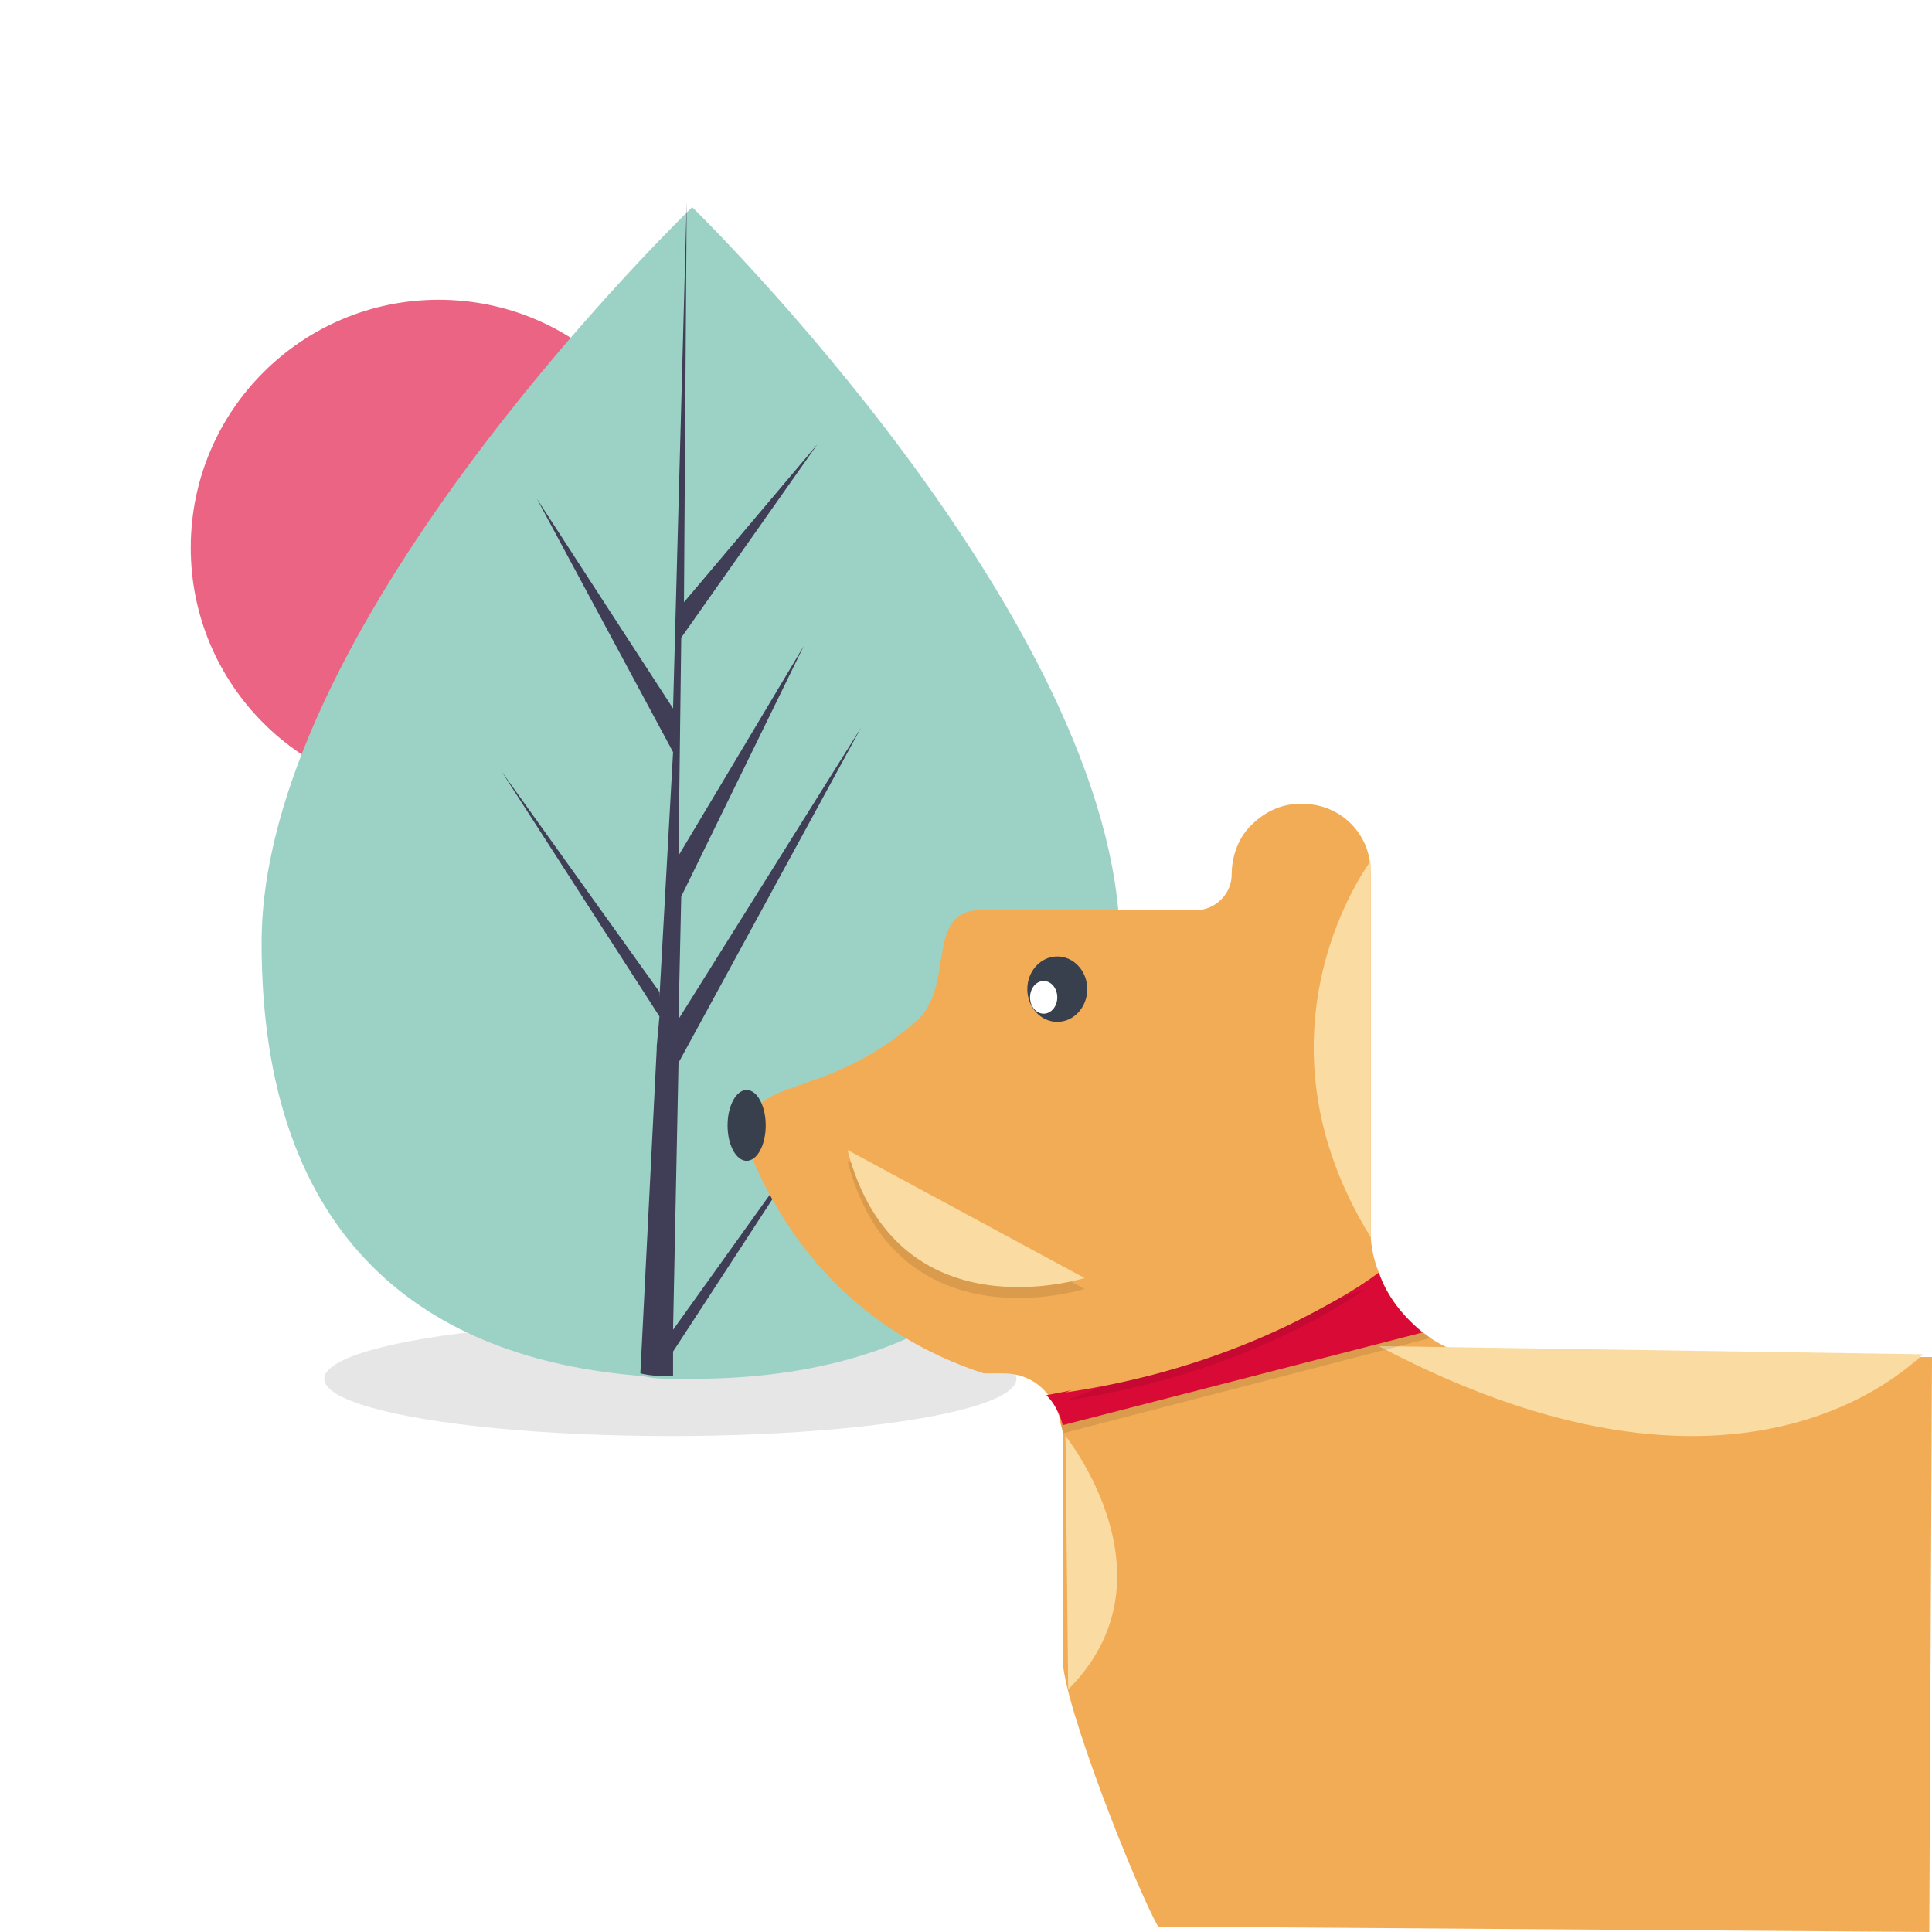 <?xml version="1.0" encoding="utf-8"?>
<!-- Generator: Adobe Illustrator 23.1.1, SVG Export Plug-In . SVG Version: 6.00 Build 0)  -->
<svg version="1.1" id="Layer_1" xmlns="http://www.w3.org/2000/svg" xmlns:xlink="http://www.w3.org/1999/xlink" x="0px" y="0px"
	 viewBox="0 0 70.9 70.9" style="enable-background:new 0 0 70.9 70.9;" xml:space="preserve">
<style type="text/css">
	.st0{fill:#FFFFFF;}
	.st1{opacity:0.1;enable-background:new    ;}
	.st2{fill:#EB6484;}
	.st3{fill:#9CD2C6;}
	.st4{fill:#403D56;}
	.st5{fill:#F2AC55;}
	.st6{fill:#FADBA2;}
	.st7{fill:#DA0A37;}
	.st8{fill:#383F4D;}
</style>
<rect class="st0" width="70.9" height="70.9"/>
<g>
	<ellipse class="st1" cx="24.6" cy="50.6" rx="12.7" ry="2.1"/>
	<circle class="st2" cx="16.1" cy="20.1" r="9.1"/>
	<path class="st3" d="M41.1,34.6c0,11.9-7,16-15.7,16c-0.2,0-0.4,0-0.6,0c-0.4,0-0.8,0-1.2-0.1c-7.9-0.6-14-4.9-14-15.9
		c0-11.4,14.6-25.8,15.7-26.9c0,0,0,0,0,0c0,0,0.1-0.1,0.1-0.1S41,22.8,41.1,34.6z"/>
	<path class="st4" d="M24.7,48.8l5.8-8.1l-5.8,8.9l0,0.9c-0.4,0-0.8,0-1.2-0.1l0.6-11.9l0-0.1l0,0l0.1-1.1l-5.8-9l5.8,8.1l0,0.2
		l0.5-9l-5-9.3l5,7.7l0.5-18.6l0-0.1l0,0.1l-0.1,14.7l4.9-5.8l-5,7.1l-0.1,8l4.6-7.7L25,32.9l-0.1,4.5l6.7-10.7l-6.7,12.3L24.7,48.8
		z"/>
</g>
<path class="st5" d="M50.3,69.8"/>
<path class="st5" d="M47,69.6"/>
<path class="st5" d="M70.8,70.9l0.1-21.1l-15.8,0.1c-2,0-3.8-1.3-4.5-3.2c-0.2-0.5-0.3-1-0.3-1.5V32c0-1.4-1.1-2.5-2.5-2.5
	c0,0-0.1,0-0.1,0c-0.7,0-1.3,0.3-1.8,0.8c-0.5,0.5-0.7,1.2-0.7,1.8c0,0.7-0.6,1.3-1.3,1.3c0,0,0,0,0,0H36c-2.1,0-0.9,2.8-2.4,4.1
	c-3.6,3.1-6.2,1.8-6.2,4.4c0,0,0,0.1,0,0.1c1.5,3.9,4.4,7,8.7,8.4h0.7c0.6,0,1.1,0.2,1.5,0.6c0.3,0.3,0.5,0.7,0.6,1.1
	c0,0.2,0.1,0.3,0.1,0.5v8.3c0,1.6,2.7,8.4,3.5,9.8"/>
<path class="st6" d="M70.6,49.7c0.1-0.3-6,7.1-20-0.3"/>
<path class="st6" d="M50.3,31.6c0,0-4.7,6.2,0,13.8"/>
<path class="st6" d="M39.1,52.7c0,0,4.2,5.2,0.1,9.3"/>
<path class="st1" d="M38.7,51.6c0.3,0.3,0.2,0.6,0.3,1l13.5-3.5c-0.7-0.6-1.6-1.2-1.9-2.1C49,48.2,45.8,50.3,38.7,51.6z"/>
<path class="st7" d="M38.4,51.2c0.3,0.3,0.5,0.7,0.6,1.1l13.2-3.4c-0.7-0.6-1.3-1.3-1.6-2.2C49,47.9,45.4,49.9,38.4,51.2z"/>
<path class="st1" d="M50.1,47.3c0,0-4.1,3.1-11,4.1"/>
<path class="st5" d="M50.1,47c0,0-4.1,3.1-11,4.1"/>
<path class="st1" d="M39.8,47.3c0,0-6.9,2.2-8.7-4.7L39.8,47.3z"/>
<path class="st6" d="M39.8,46.9c0,0-6.9,2.2-8.7-4.7L39.8,46.9z"/>
<ellipse class="st8" cx="27.4" cy="41.3" rx="0.7" ry="1.3"/>
<ellipse class="st8" cx="38.8" cy="36.3" rx="1.1" ry="1.2"/>
<ellipse class="st0" cx="38.3" cy="36.6" rx="0.5" ry="0.6"/>
</svg>

